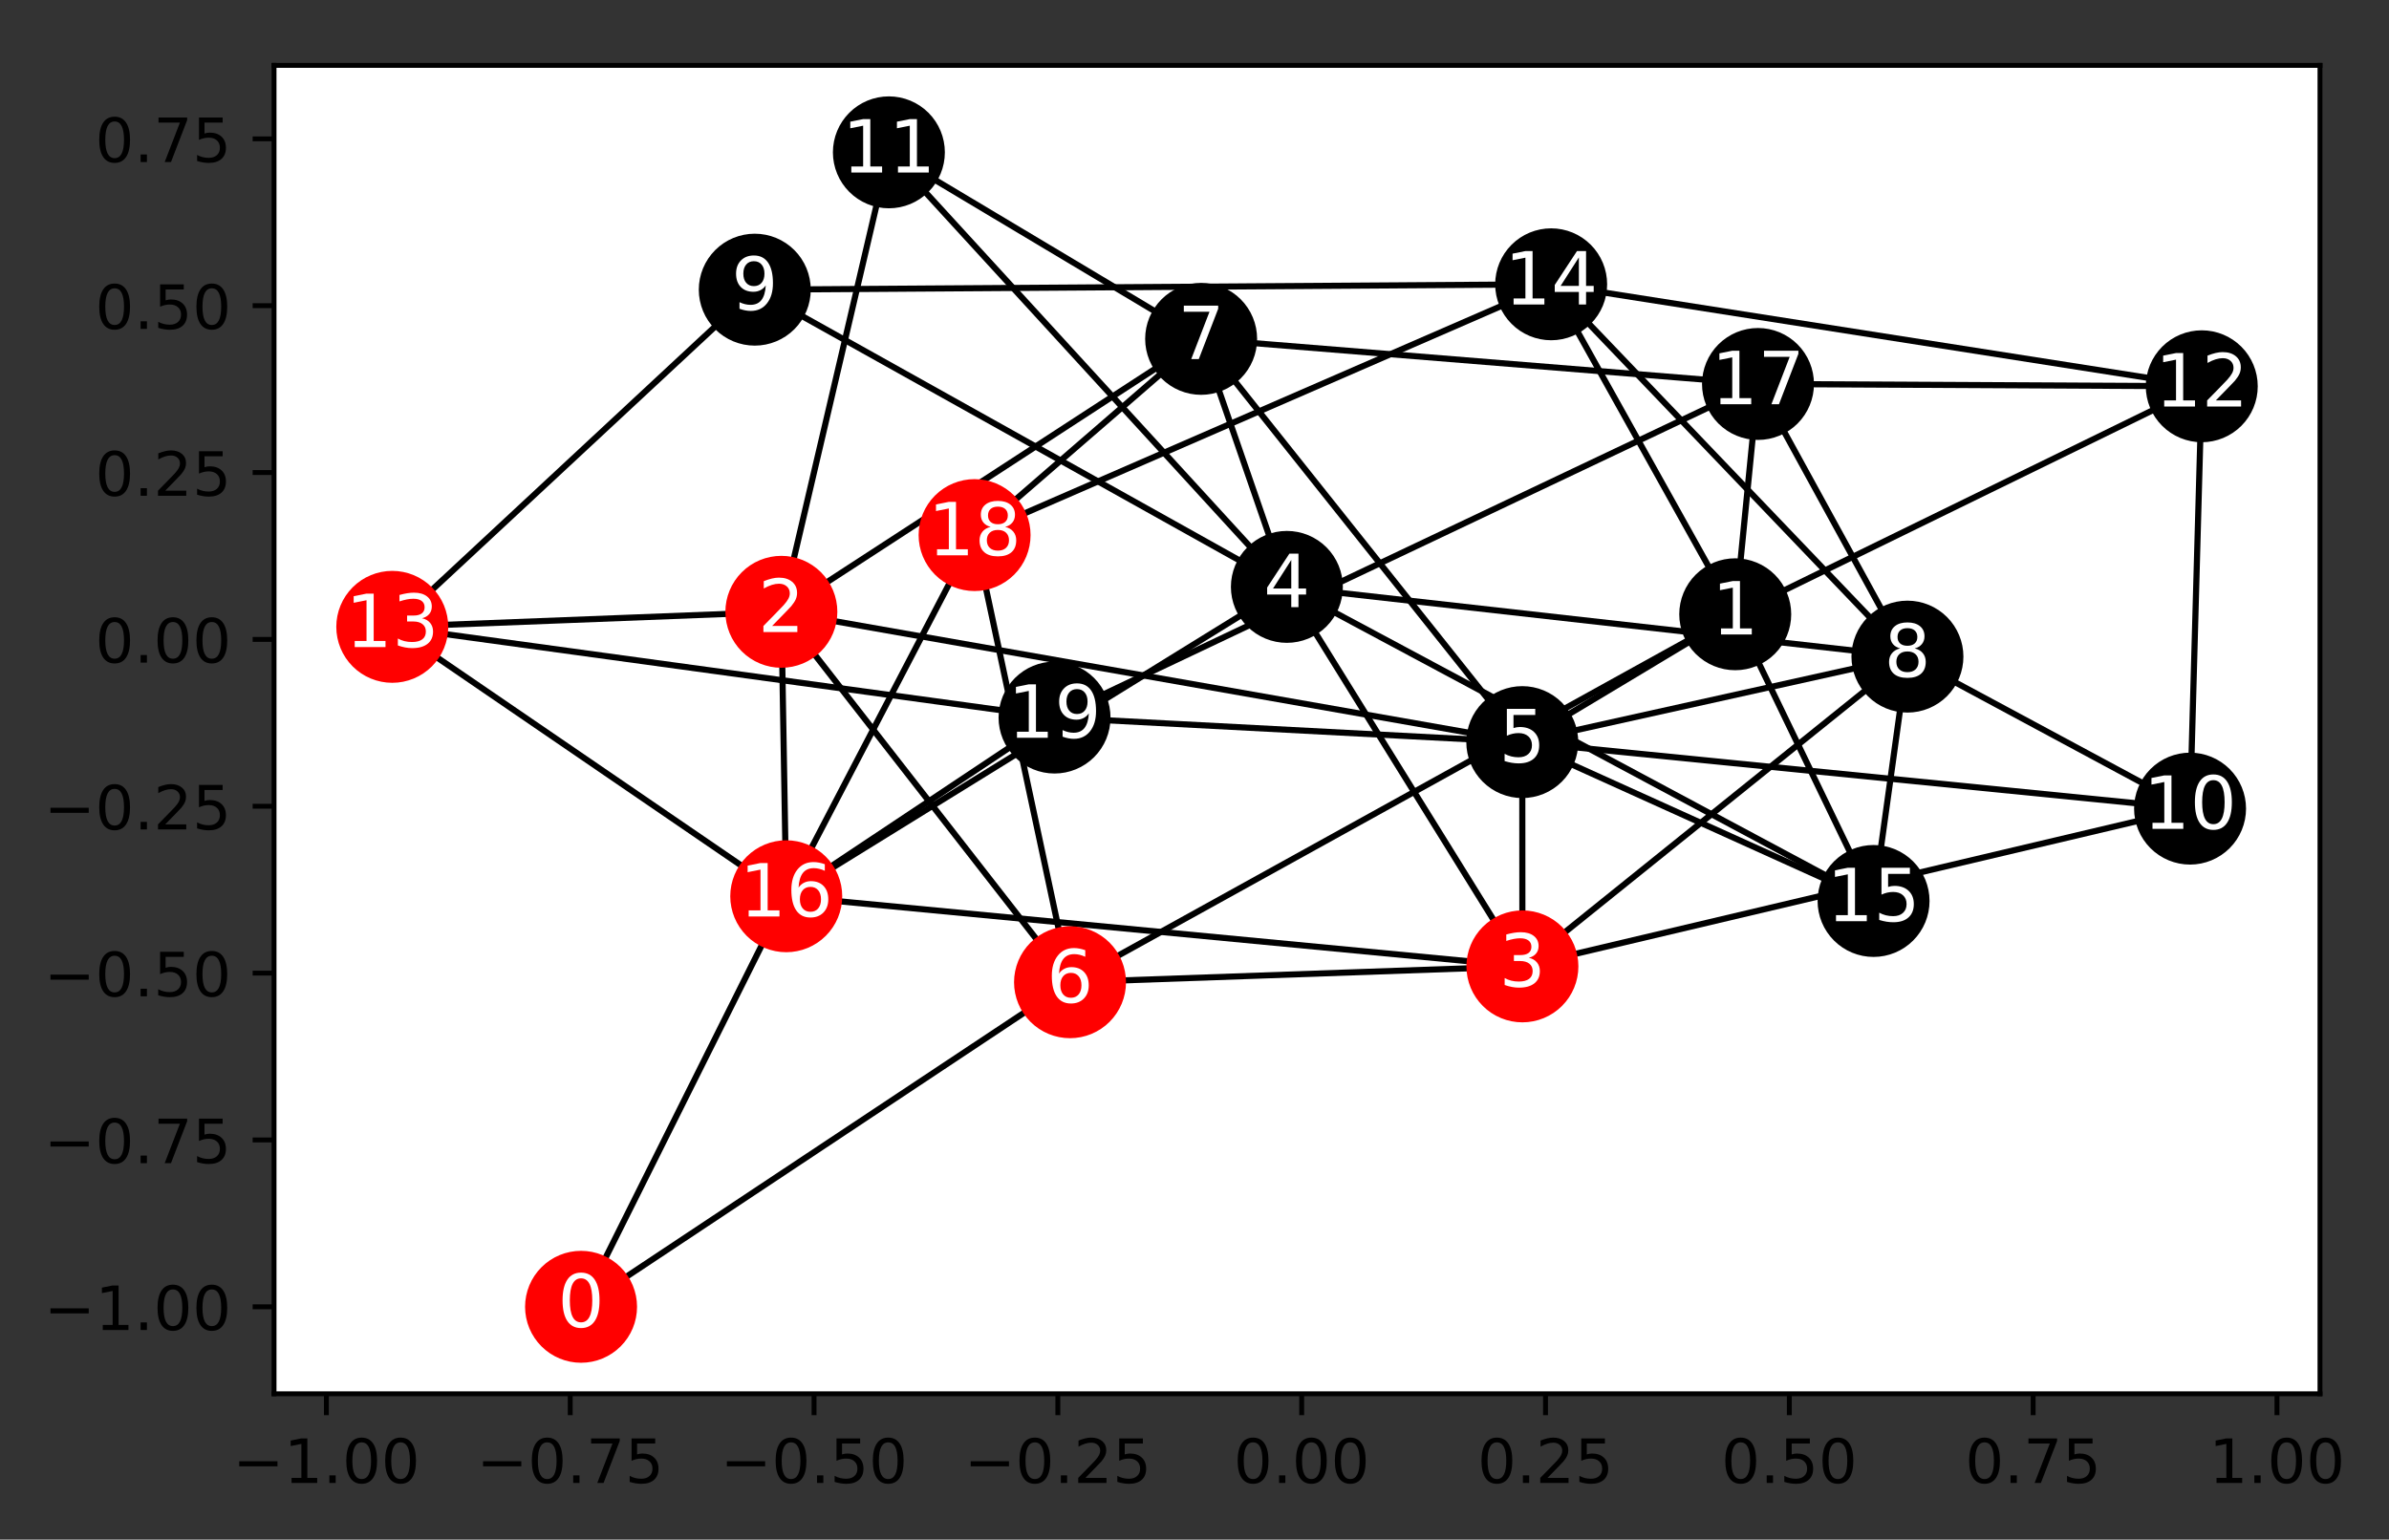 <?xml version="1.0" encoding="utf-8" standalone="no"?>
<!DOCTYPE svg PUBLIC "-//W3C//DTD SVG 1.1//EN"
  "http://www.w3.org/Graphics/SVG/1.1/DTD/svg11.dtd">
<!-- Created with matplotlib (https://matplotlib.org/) -->
<svg height="252.018pt" version="1.1" viewBox="0 0 390.938 252.018" width="390.938pt" xmlns="http://www.w3.org/2000/svg" xmlns:xlink="http://www.w3.org/1999/xlink">
 <rect x="0" y="0" width="390.938" height="252.018" fill="#333333" stroke="none"/>
 <defs>
  <style type="text/css">
*{stroke-linecap:butt;stroke-linejoin:round;}
  </style>
 </defs>
 <g id="figure_1">
  <g id="patch_1">
   <path d="M 0 252.018 
L 390.938 252.018 
L 390.938 0 
L 0 0 
z
" style="fill:none;"/>
  </g>
  <g id="axes_1">
   <g id="patch_2">
    <path d="M 44.845 228.14 
L 379.645 228.14 
L 379.645 10.7 
L 44.845 10.7 
z
" style="fill:#ffffff;"/>
   </g>
   <g id="LineCollection_1">
    <path clip-path="url(#pec0a045723)" d="M 95.085 213.905 
L 175.1 160.778 
" style="fill:none;stroke:#000000;"/>
    <path clip-path="url(#pec0a045723)" d="M 95.085 213.905 
L 128.661 146.704 
" style="fill:none;stroke:#000000;"/>
    <path clip-path="url(#pec0a045723)" d="M 283.955 100.547 
L 175.1 160.778 
" style="fill:none;stroke:#000000;"/>
    <path clip-path="url(#pec0a045723)" d="M 283.955 100.547 
L 360.299 63.228 
" style="fill:none;stroke:#000000;"/>
    <path clip-path="url(#pec0a045723)" d="M 283.955 100.547 
L 253.833 46.535 
" style="fill:none;stroke:#000000;"/>
    <path clip-path="url(#pec0a045723)" d="M 283.955 100.547 
L 287.68 62.851 
" style="fill:none;stroke:#000000;"/>
    <path clip-path="url(#pec0a045723)" d="M 283.955 100.547 
L 249.107 121.472 
" style="fill:none;stroke:#000000;"/>
    <path clip-path="url(#pec0a045723)" d="M 283.955 100.547 
L 306.592 147.477 
" style="fill:none;stroke:#000000;"/>
    <path clip-path="url(#pec0a045723)" d="M 127.864 100.145 
L 249.107 121.472 
" style="fill:none;stroke:#000000;"/>
    <path clip-path="url(#pec0a045723)" d="M 127.864 100.145 
L 175.1 160.778 
" style="fill:none;stroke:#000000;"/>
    <path clip-path="url(#pec0a045723)" d="M 127.864 100.145 
L 196.555 55.468 
" style="fill:none;stroke:#000000;"/>
    <path clip-path="url(#pec0a045723)" d="M 127.864 100.145 
L 145.458 24.935 
" style="fill:none;stroke:#000000;"/>
    <path clip-path="url(#pec0a045723)" d="M 127.864 100.145 
L 64.192 102.606 
" style="fill:none;stroke:#000000;"/>
    <path clip-path="url(#pec0a045723)" d="M 127.864 100.145 
L 128.661 146.704 
" style="fill:none;stroke:#000000;"/>
    <path clip-path="url(#pec0a045723)" d="M 249.128 158.183 
L 312.134 107.48 
" style="fill:none;stroke:#000000;"/>
    <path clip-path="url(#pec0a045723)" d="M 249.128 158.183 
L 128.661 146.704 
" style="fill:none;stroke:#000000;"/>
    <path clip-path="url(#pec0a045723)" d="M 249.128 158.183 
L 210.587 96.065 
" style="fill:none;stroke:#000000;"/>
    <path clip-path="url(#pec0a045723)" d="M 249.128 158.183 
L 249.107 121.472 
" style="fill:none;stroke:#000000;"/>
    <path clip-path="url(#pec0a045723)" d="M 249.128 158.183 
L 175.1 160.778 
" style="fill:none;stroke:#000000;"/>
    <path clip-path="url(#pec0a045723)" d="M 249.128 158.183 
L 358.383 132.361 
" style="fill:none;stroke:#000000;"/>
    <path clip-path="url(#pec0a045723)" d="M 210.587 96.065 
L 312.134 107.48 
" style="fill:none;stroke:#000000;"/>
    <path clip-path="url(#pec0a045723)" d="M 210.587 96.065 
L 123.512 47.414 
" style="fill:none;stroke:#000000;"/>
    <path clip-path="url(#pec0a045723)" d="M 210.587 96.065 
L 145.458 24.935 
" style="fill:none;stroke:#000000;"/>
    <path clip-path="url(#pec0a045723)" d="M 210.587 96.065 
L 128.661 146.704 
" style="fill:none;stroke:#000000;"/>
    <path clip-path="url(#pec0a045723)" d="M 210.587 96.065 
L 196.555 55.468 
" style="fill:none;stroke:#000000;"/>
    <path clip-path="url(#pec0a045723)" d="M 210.587 96.065 
L 306.592 147.477 
" style="fill:none;stroke:#000000;"/>
    <path clip-path="url(#pec0a045723)" d="M 249.107 121.472 
L 172.566 117.455 
" style="fill:none;stroke:#000000;"/>
    <path clip-path="url(#pec0a045723)" d="M 249.107 121.472 
L 196.555 55.468 
" style="fill:none;stroke:#000000;"/>
    <path clip-path="url(#pec0a045723)" d="M 249.107 121.472 
L 312.134 107.48 
" style="fill:none;stroke:#000000;"/>
    <path clip-path="url(#pec0a045723)" d="M 249.107 121.472 
L 358.383 132.361 
" style="fill:none;stroke:#000000;"/>
    <path clip-path="url(#pec0a045723)" d="M 249.107 121.472 
L 306.592 147.477 
" style="fill:none;stroke:#000000;"/>
    <path clip-path="url(#pec0a045723)" d="M 175.1 160.778 
L 159.483 87.588 
" style="fill:none;stroke:#000000;"/>
    <path clip-path="url(#pec0a045723)" d="M 196.555 55.468 
L 145.458 24.935 
" style="fill:none;stroke:#000000;"/>
    <path clip-path="url(#pec0a045723)" d="M 196.555 55.468 
L 159.483 87.588 
" style="fill:none;stroke:#000000;"/>
    <path clip-path="url(#pec0a045723)" d="M 196.555 55.468 
L 287.68 62.851 
" style="fill:none;stroke:#000000;"/>
    <path clip-path="url(#pec0a045723)" d="M 312.134 107.48 
L 358.383 132.361 
" style="fill:none;stroke:#000000;"/>
    <path clip-path="url(#pec0a045723)" d="M 312.134 107.48 
L 253.833 46.535 
" style="fill:none;stroke:#000000;"/>
    <path clip-path="url(#pec0a045723)" d="M 312.134 107.48 
L 306.592 147.477 
" style="fill:none;stroke:#000000;"/>
    <path clip-path="url(#pec0a045723)" d="M 312.134 107.48 
L 287.68 62.851 
" style="fill:none;stroke:#000000;"/>
    <path clip-path="url(#pec0a045723)" d="M 123.512 47.414 
L 123.512 47.414 
" style="fill:none;stroke:#000000;"/>
    <path clip-path="url(#pec0a045723)" d="M 123.512 47.414 
L 64.192 102.606 
" style="fill:none;stroke:#000000;"/>
    <path clip-path="url(#pec0a045723)" d="M 123.512 47.414 
L 253.833 46.535 
" style="fill:none;stroke:#000000;"/>
    <path clip-path="url(#pec0a045723)" d="M 358.383 132.361 
L 360.299 63.228 
" style="fill:none;stroke:#000000;"/>
    <path clip-path="url(#pec0a045723)" d="M 145.458 24.935 
L 145.458 24.935 
" style="fill:none;stroke:#000000;"/>
    <path clip-path="url(#pec0a045723)" d="M 360.299 63.228 
L 253.833 46.535 
" style="fill:none;stroke:#000000;"/>
    <path clip-path="url(#pec0a045723)" d="M 360.299 63.228 
L 287.68 62.851 
" style="fill:none;stroke:#000000;"/>
    <path clip-path="url(#pec0a045723)" d="M 64.192 102.606 
L 64.192 102.606 
" style="fill:none;stroke:#000000;"/>
    <path clip-path="url(#pec0a045723)" d="M 64.192 102.606 
L 172.566 117.455 
" style="fill:none;stroke:#000000;"/>
    <path clip-path="url(#pec0a045723)" d="M 64.192 102.606 
L 128.661 146.704 
" style="fill:none;stroke:#000000;"/>
    <path clip-path="url(#pec0a045723)" d="M 253.833 46.535 
L 159.483 87.588 
" style="fill:none;stroke:#000000;"/>
    <path clip-path="url(#pec0a045723)" d="M 128.661 146.704 
L 159.483 87.588 
" style="fill:none;stroke:#000000;"/>
    <path clip-path="url(#pec0a045723)" d="M 128.661 146.704 
L 172.566 117.455 
" style="fill:none;stroke:#000000;"/>
    <path clip-path="url(#pec0a045723)" d="M 287.68 62.851 
L 287.68 62.851 
" style="fill:none;stroke:#000000;"/>
    <path clip-path="url(#pec0a045723)" d="M 287.68 62.851 
L 172.566 117.455 
" style="fill:none;stroke:#000000;"/>
    <path clip-path="url(#pec0a045723)" d="M 159.483 87.588 
L 159.483 87.588 
" style="fill:none;stroke:#000000;"/>
   </g>
   <g id="matplotlib.axis_1">
    <g id="xtick_1">
     <g id="line2d_1">
      <defs>
       <path d="M 0 0 
L 0 3.5 
" id="madd5cd7cba" style="stroke:#000000;stroke-width:0.8;"/>
      </defs>
      <g>
       <use style="stroke:#000000;stroke-width:0.8;" x="53.412" xlink:href="#madd5cd7cba" y="228.14"/>
      </g>
     </g>
     <g id="text_1">
      <!-- −1.00 -->
      <defs>
       <path d="M 10.594 35.5 
L 73.188 35.5 
L 73.188 27.203 
L 10.594 27.203 
z
" id="DejaVuSans-8722"/>
       <path d="M 12.406 8.297 
L 28.516 8.297 
L 28.516 63.922 
L 10.984 60.406 
L 10.984 69.391 
L 28.422 72.906 
L 38.281 72.906 
L 38.281 8.297 
L 54.391 8.297 
L 54.391 0 
L 12.406 0 
z
" id="DejaVuSans-49"/>
       <path d="M 10.688 12.406 
L 21 12.406 
L 21 0 
L 10.688 0 
z
" id="DejaVuSans-46"/>
       <path d="M 31.781 66.406 
Q 24.172 66.406 20.328 58.906 
Q 16.5 51.422 16.5 36.375 
Q 16.5 21.391 20.328 13.891 
Q 24.172 6.391 31.781 6.391 
Q 39.453 6.391 43.281 13.891 
Q 47.125 21.391 47.125 36.375 
Q 47.125 51.422 43.281 58.906 
Q 39.453 66.406 31.781 66.406 
z
M 31.781 74.219 
Q 44.047 74.219 50.516 64.516 
Q 56.984 54.828 56.984 36.375 
Q 56.984 17.969 50.516 8.266 
Q 44.047 -1.422 31.781 -1.422 
Q 19.531 -1.422 13.062 8.266 
Q 6.594 17.969 6.594 36.375 
Q 6.594 54.828 13.062 64.516 
Q 19.531 74.219 31.781 74.219 
z
" id="DejaVuSans-48"/>
      </defs>
      <g transform="translate(38.089 242.738)scale(0.1 -0.1)">
       <use xlink:href="#DejaVuSans-8722"/>
       <use x="83.789" xlink:href="#DejaVuSans-49"/>
       <use x="147.412" xlink:href="#DejaVuSans-46"/>
       <use x="179.199" xlink:href="#DejaVuSans-48"/>
       <use x="242.822" xlink:href="#DejaVuSans-48"/>
      </g>
     </g>
    </g>
    <g id="xtick_2">
     <g id="line2d_2">
      <g>
       <use style="stroke:#000000;stroke-width:0.8;" x="93.311" xlink:href="#madd5cd7cba" y="228.14"/>
      </g>
     </g>
     <g id="text_2">
      <!-- −0.75 -->
      <defs>
       <path d="M 8.203 72.906 
L 55.078 72.906 
L 55.078 68.703 
L 28.609 0 
L 18.312 0 
L 43.219 64.594 
L 8.203 64.594 
z
" id="DejaVuSans-55"/>
       <path d="M 10.797 72.906 
L 49.516 72.906 
L 49.516 64.594 
L 19.828 64.594 
L 19.828 46.734 
Q 21.969 47.469 24.109 47.828 
Q 26.266 48.188 28.422 48.188 
Q 40.625 48.188 47.75 41.5 
Q 54.891 34.812 54.891 23.391 
Q 54.891 11.625 47.562 5.094 
Q 40.234 -1.422 26.906 -1.422 
Q 22.312 -1.422 17.547 -0.641 
Q 12.797 0.141 7.719 1.703 
L 7.719 11.625 
Q 12.109 9.234 16.797 8.062 
Q 21.484 6.891 26.703 6.891 
Q 35.156 6.891 40.078 11.328 
Q 45.016 15.766 45.016 23.391 
Q 45.016 31 40.078 35.438 
Q 35.156 39.891 26.703 39.891 
Q 22.75 39.891 18.812 39.016 
Q 14.891 38.141 10.797 36.281 
z
" id="DejaVuSans-53"/>
      </defs>
      <g transform="translate(77.988 242.738)scale(0.1 -0.1)">
       <use xlink:href="#DejaVuSans-8722"/>
       <use x="83.789" xlink:href="#DejaVuSans-48"/>
       <use x="147.412" xlink:href="#DejaVuSans-46"/>
       <use x="179.199" xlink:href="#DejaVuSans-55"/>
       <use x="242.822" xlink:href="#DejaVuSans-53"/>
      </g>
     </g>
    </g>
    <g id="xtick_3">
     <g id="line2d_3">
      <g>
       <use style="stroke:#000000;stroke-width:0.8;" x="133.21" xlink:href="#madd5cd7cba" y="228.14"/>
      </g>
     </g>
     <g id="text_3">
      <!-- −0.50 -->
      <g transform="translate(117.888 242.738)scale(0.1 -0.1)">
       <use xlink:href="#DejaVuSans-8722"/>
       <use x="83.789" xlink:href="#DejaVuSans-48"/>
       <use x="147.412" xlink:href="#DejaVuSans-46"/>
       <use x="179.199" xlink:href="#DejaVuSans-53"/>
       <use x="242.822" xlink:href="#DejaVuSans-48"/>
      </g>
     </g>
    </g>
    <g id="xtick_4">
     <g id="line2d_4">
      <g>
       <use style="stroke:#000000;stroke-width:0.8;" x="173.109" xlink:href="#madd5cd7cba" y="228.14"/>
      </g>
     </g>
     <g id="text_4">
      <!-- −0.25 -->
      <defs>
       <path d="M 19.188 8.297 
L 53.609 8.297 
L 53.609 0 
L 7.328 0 
L 7.328 8.297 
Q 12.938 14.109 22.625 23.891 
Q 32.328 33.688 34.812 36.531 
Q 39.547 41.844 41.422 45.531 
Q 43.312 49.219 43.312 52.781 
Q 43.312 58.594 39.234 62.25 
Q 35.156 65.922 28.609 65.922 
Q 23.969 65.922 18.812 64.312 
Q 13.672 62.703 7.812 59.422 
L 7.812 69.391 
Q 13.766 71.781 18.938 73 
Q 24.125 74.219 28.422 74.219 
Q 39.75 74.219 46.484 68.547 
Q 53.219 62.891 53.219 53.422 
Q 53.219 48.922 51.531 44.891 
Q 49.859 40.875 45.406 35.406 
Q 44.188 33.984 37.641 27.219 
Q 31.109 20.453 19.188 8.297 
z
" id="DejaVuSans-50"/>
      </defs>
      <g transform="translate(157.787 242.738)scale(0.1 -0.1)">
       <use xlink:href="#DejaVuSans-8722"/>
       <use x="83.789" xlink:href="#DejaVuSans-48"/>
       <use x="147.412" xlink:href="#DejaVuSans-46"/>
       <use x="179.199" xlink:href="#DejaVuSans-50"/>
       <use x="242.822" xlink:href="#DejaVuSans-53"/>
      </g>
     </g>
    </g>
    <g id="xtick_5">
     <g id="line2d_5">
      <g>
       <use style="stroke:#000000;stroke-width:0.8;" x="213.009" xlink:href="#madd5cd7cba" y="228.14"/>
      </g>
     </g>
     <g id="text_5">
      <!-- 0.00 -->
      <g transform="translate(201.876 242.738)scale(0.1 -0.1)">
       <use xlink:href="#DejaVuSans-48"/>
       <use x="63.623" xlink:href="#DejaVuSans-46"/>
       <use x="95.41" xlink:href="#DejaVuSans-48"/>
       <use x="159.033" xlink:href="#DejaVuSans-48"/>
      </g>
     </g>
    </g>
    <g id="xtick_6">
     <g id="line2d_6">
      <g>
       <use style="stroke:#000000;stroke-width:0.8;" x="252.908" xlink:href="#madd5cd7cba" y="228.14"/>
      </g>
     </g>
     <g id="text_6">
      <!-- 0.25 -->
      <g transform="translate(241.775 242.738)scale(0.1 -0.1)">
       <use xlink:href="#DejaVuSans-48"/>
       <use x="63.623" xlink:href="#DejaVuSans-46"/>
       <use x="95.41" xlink:href="#DejaVuSans-50"/>
       <use x="159.033" xlink:href="#DejaVuSans-53"/>
      </g>
     </g>
    </g>
    <g id="xtick_7">
     <g id="line2d_7">
      <g>
       <use style="stroke:#000000;stroke-width:0.8;" x="292.807" xlink:href="#madd5cd7cba" y="228.14"/>
      </g>
     </g>
     <g id="text_7">
      <!-- 0.50 -->
      <g transform="translate(281.674 242.738)scale(0.1 -0.1)">
       <use xlink:href="#DejaVuSans-48"/>
       <use x="63.623" xlink:href="#DejaVuSans-46"/>
       <use x="95.41" xlink:href="#DejaVuSans-53"/>
       <use x="159.033" xlink:href="#DejaVuSans-48"/>
      </g>
     </g>
    </g>
    <g id="xtick_8">
     <g id="line2d_8">
      <g>
       <use style="stroke:#000000;stroke-width:0.8;" x="332.706" xlink:href="#madd5cd7cba" y="228.14"/>
      </g>
     </g>
     <g id="text_8">
      <!-- 0.75 -->
      <g transform="translate(321.574 242.738)scale(0.1 -0.1)">
       <use xlink:href="#DejaVuSans-48"/>
       <use x="63.623" xlink:href="#DejaVuSans-46"/>
       <use x="95.41" xlink:href="#DejaVuSans-55"/>
       <use x="159.033" xlink:href="#DejaVuSans-53"/>
      </g>
     </g>
    </g>
    <g id="xtick_9">
     <g id="line2d_9">
      <g>
       <use style="stroke:#000000;stroke-width:0.8;" x="372.606" xlink:href="#madd5cd7cba" y="228.14"/>
      </g>
     </g>
     <g id="text_9">
      <!-- 1.00 -->
      <g transform="translate(361.473 242.738)scale(0.1 -0.1)">
       <use xlink:href="#DejaVuSans-49"/>
       <use x="63.623" xlink:href="#DejaVuSans-46"/>
       <use x="95.41" xlink:href="#DejaVuSans-48"/>
       <use x="159.033" xlink:href="#DejaVuSans-48"/>
      </g>
     </g>
    </g>
   </g>
   <g id="matplotlib.axis_2">
    <g id="ytick_1">
     <g id="line2d_10">
      <defs>
       <path d="M 0 0 
L -3.5 0 
" id="m9b7572989d" style="stroke:#000000;stroke-width:0.8;"/>
      </defs>
      <g>
       <use style="stroke:#000000;stroke-width:0.8;" x="44.845" xlink:href="#m9b7572989d" y="213.905"/>
      </g>
     </g>
     <g id="text_10">
      <!-- −1.00 -->
      <g transform="translate(7.2 217.705)scale(0.1 -0.1)">
       <use xlink:href="#DejaVuSans-8722"/>
       <use x="83.789" xlink:href="#DejaVuSans-49"/>
       <use x="147.412" xlink:href="#DejaVuSans-46"/>
       <use x="179.199" xlink:href="#DejaVuSans-48"/>
       <use x="242.822" xlink:href="#DejaVuSans-48"/>
      </g>
     </g>
    </g>
    <g id="ytick_2">
     <g id="line2d_11">
      <g>
       <use style="stroke:#000000;stroke-width:0.8;" x="44.845" xlink:href="#m9b7572989d" y="186.594"/>
      </g>
     </g>
     <g id="text_11">
      <!-- −0.75 -->
      <g transform="translate(7.2 190.393)scale(0.1 -0.1)">
       <use xlink:href="#DejaVuSans-8722"/>
       <use x="83.789" xlink:href="#DejaVuSans-48"/>
       <use x="147.412" xlink:href="#DejaVuSans-46"/>
       <use x="179.199" xlink:href="#DejaVuSans-55"/>
       <use x="242.822" xlink:href="#DejaVuSans-53"/>
      </g>
     </g>
    </g>
    <g id="ytick_3">
     <g id="line2d_12">
      <g>
       <use style="stroke:#000000;stroke-width:0.8;" x="44.845" xlink:href="#m9b7572989d" y="159.283"/>
      </g>
     </g>
     <g id="text_12">
      <!-- −0.50 -->
      <g transform="translate(7.2 163.082)scale(0.1 -0.1)">
       <use xlink:href="#DejaVuSans-8722"/>
       <use x="83.789" xlink:href="#DejaVuSans-48"/>
       <use x="147.412" xlink:href="#DejaVuSans-46"/>
       <use x="179.199" xlink:href="#DejaVuSans-53"/>
       <use x="242.822" xlink:href="#DejaVuSans-48"/>
      </g>
     </g>
    </g>
    <g id="ytick_4">
     <g id="line2d_13">
      <g>
       <use style="stroke:#000000;stroke-width:0.8;" x="44.845" xlink:href="#m9b7572989d" y="131.971"/>
      </g>
     </g>
     <g id="text_13">
      <!-- −0.25 -->
      <g transform="translate(7.2 135.77)scale(0.1 -0.1)">
       <use xlink:href="#DejaVuSans-8722"/>
       <use x="83.789" xlink:href="#DejaVuSans-48"/>
       <use x="147.412" xlink:href="#DejaVuSans-46"/>
       <use x="179.199" xlink:href="#DejaVuSans-50"/>
       <use x="242.822" xlink:href="#DejaVuSans-53"/>
      </g>
     </g>
    </g>
    <g id="ytick_5">
     <g id="line2d_14">
      <g>
       <use style="stroke:#000000;stroke-width:0.8;" x="44.845" xlink:href="#m9b7572989d" y="104.66"/>
      </g>
     </g>
     <g id="text_14">
      <!-- 0.00 -->
      <g transform="translate(15.58 108.459)scale(0.1 -0.1)">
       <use xlink:href="#DejaVuSans-48"/>
       <use x="63.623" xlink:href="#DejaVuSans-46"/>
       <use x="95.41" xlink:href="#DejaVuSans-48"/>
       <use x="159.033" xlink:href="#DejaVuSans-48"/>
      </g>
     </g>
    </g>
    <g id="ytick_6">
     <g id="line2d_15">
      <g>
       <use style="stroke:#000000;stroke-width:0.8;" x="44.845" xlink:href="#m9b7572989d" y="77.349"/>
      </g>
     </g>
     <g id="text_15">
      <!-- 0.25 -->
      <g transform="translate(15.58 81.148)scale(0.1 -0.1)">
       <use xlink:href="#DejaVuSans-48"/>
       <use x="63.623" xlink:href="#DejaVuSans-46"/>
       <use x="95.41" xlink:href="#DejaVuSans-50"/>
       <use x="159.033" xlink:href="#DejaVuSans-53"/>
      </g>
     </g>
    </g>
    <g id="ytick_7">
     <g id="line2d_16">
      <g>
       <use style="stroke:#000000;stroke-width:0.8;" x="44.845" xlink:href="#m9b7572989d" y="50.037"/>
      </g>
     </g>
     <g id="text_16">
      <!-- 0.50 -->
      <g transform="translate(15.58 53.836)scale(0.1 -0.1)">
       <use xlink:href="#DejaVuSans-48"/>
       <use x="63.623" xlink:href="#DejaVuSans-46"/>
       <use x="95.41" xlink:href="#DejaVuSans-53"/>
       <use x="159.033" xlink:href="#DejaVuSans-48"/>
      </g>
     </g>
    </g>
    <g id="ytick_8">
     <g id="line2d_17">
      <g>
       <use style="stroke:#000000;stroke-width:0.8;" x="44.845" xlink:href="#m9b7572989d" y="22.726"/>
      </g>
     </g>
     <g id="text_17">
      <!-- 0.75 -->
      <g transform="translate(15.58 26.525)scale(0.1 -0.1)">
       <use xlink:href="#DejaVuSans-48"/>
       <use x="63.623" xlink:href="#DejaVuSans-46"/>
       <use x="95.41" xlink:href="#DejaVuSans-55"/>
       <use x="159.033" xlink:href="#DejaVuSans-53"/>
      </g>
     </g>
    </g>
   </g>
   <g id="PathCollection_1">
    <defs>
     <path d="M 0 8.66 
C 2.297 8.66 4.5 7.748 6.124 6.124 
C 7.748 4.5 8.66 2.297 8.66 0 
C 8.66 -2.297 7.748 -4.5 6.124 -6.124 
C 4.5 -7.748 2.297 -8.66 0 -8.66 
C -2.297 -8.66 -4.5 -7.748 -6.124 -6.124 
C -7.748 -4.5 -8.66 -2.297 -8.66 0 
C -8.66 2.297 -7.748 4.5 -6.124 6.124 
C -4.5 7.748 -2.297 8.66 0 8.66 
z
" id="C0_0_f908d291d1"/>
    </defs>
    <g clip-path="url(#pec0a045723)">
     <use style="fill:#ff0000;stroke:#ff0000;" x="95.085" xlink:href="#C0_0_f908d291d1" y="213.905"/>
    </g>
    <g clip-path="url(#pec0a045723)">
     <use style="stroke:#000000;" x="283.955" xlink:href="#C0_0_f908d291d1" y="100.547"/>
    </g>
    <g clip-path="url(#pec0a045723)">
     <use style="fill:#ff0000;stroke:#ff0000;" x="127.864" xlink:href="#C0_0_f908d291d1" y="100.145"/>
    </g>
    <g clip-path="url(#pec0a045723)">
     <use style="fill:#ff0000;stroke:#ff0000;" x="249.128" xlink:href="#C0_0_f908d291d1" y="158.183"/>
    </g>
    <g clip-path="url(#pec0a045723)">
     <use style="stroke:#000000;" x="210.587" xlink:href="#C0_0_f908d291d1" y="96.065"/>
    </g>
    <g clip-path="url(#pec0a045723)">
     <use style="stroke:#000000;" x="249.107" xlink:href="#C0_0_f908d291d1" y="121.472"/>
    </g>
    <g clip-path="url(#pec0a045723)">
     <use style="fill:#ff0000;stroke:#ff0000;" x="175.1" xlink:href="#C0_0_f908d291d1" y="160.778"/>
    </g>
    <g clip-path="url(#pec0a045723)">
     <use style="stroke:#000000;" x="196.555" xlink:href="#C0_0_f908d291d1" y="55.468"/>
    </g>
    <g clip-path="url(#pec0a045723)">
     <use style="stroke:#000000;" x="312.134" xlink:href="#C0_0_f908d291d1" y="107.48"/>
    </g>
    <g clip-path="url(#pec0a045723)">
     <use style="stroke:#000000;" x="123.512" xlink:href="#C0_0_f908d291d1" y="47.414"/>
    </g>
    <g clip-path="url(#pec0a045723)">
     <use style="stroke:#000000;" x="358.383" xlink:href="#C0_0_f908d291d1" y="132.361"/>
    </g>
    <g clip-path="url(#pec0a045723)">
     <use style="stroke:#000000;" x="145.458" xlink:href="#C0_0_f908d291d1" y="24.935"/>
    </g>
    <g clip-path="url(#pec0a045723)">
     <use style="stroke:#000000;" x="360.299" xlink:href="#C0_0_f908d291d1" y="63.228"/>
    </g>
    <g clip-path="url(#pec0a045723)">
     <use style="fill:#ff0000;stroke:#ff0000;" x="64.192" xlink:href="#C0_0_f908d291d1" y="102.606"/>
    </g>
    <g clip-path="url(#pec0a045723)">
     <use style="stroke:#000000;" x="253.833" xlink:href="#C0_0_f908d291d1" y="46.535"/>
    </g>
    <g clip-path="url(#pec0a045723)">
     <use style="stroke:#000000;" x="306.592" xlink:href="#C0_0_f908d291d1" y="147.477"/>
    </g>
    <g clip-path="url(#pec0a045723)">
     <use style="fill:#ff0000;stroke:#ff0000;" x="128.661" xlink:href="#C0_0_f908d291d1" y="146.704"/>
    </g>
    <g clip-path="url(#pec0a045723)">
     <use style="stroke:#000000;" x="287.68" xlink:href="#C0_0_f908d291d1" y="62.851"/>
    </g>
    <g clip-path="url(#pec0a045723)">
     <use style="fill:#ff0000;stroke:#ff0000;" x="159.483" xlink:href="#C0_0_f908d291d1" y="87.588"/>
    </g>
    <g clip-path="url(#pec0a045723)">
     <use style="stroke:#000000;" x="172.566" xlink:href="#C0_0_f908d291d1" y="117.455"/>
    </g>
   </g>
   <g id="patch_3">
    <path d="M 44.845 228.14 
L 44.845 10.7 
" style="fill:none;stroke:#000000;stroke-linecap:square;stroke-linejoin:miter;stroke-width:0.8;"/>
   </g>
   <g id="patch_4">
    <path d="M 379.645 228.14 
L 379.645 10.7 
" style="fill:none;stroke:#000000;stroke-linecap:square;stroke-linejoin:miter;stroke-width:0.8;"/>
   </g>
   <g id="patch_5">
    <path d="M 44.845 228.14 
L 379.645 228.14 
" style="fill:none;stroke:#000000;stroke-linecap:square;stroke-linejoin:miter;stroke-width:0.8;"/>
   </g>
   <g id="patch_6">
    <path d="M 44.845 10.7 
L 379.645 10.7 
" style="fill:none;stroke:#000000;stroke-linecap:square;stroke-linejoin:miter;stroke-width:0.8;"/>
   </g>
   <g id="text_18">
    <g clip-path="url(#pec0a045723)">
     <!-- 0 -->
     <g style="fill:#ffffff;" transform="translate(91.267 217.217)scale(0.12 -0.12)">
      <use xlink:href="#DejaVuSans-48"/>
     </g>
    </g>
   </g>
   <g id="text_19">
    <g clip-path="url(#pec0a045723)">
     <!-- 1 -->
     <g style="fill:#ffffff;" transform="translate(280.137 103.858)scale(0.12 -0.12)">
      <use xlink:href="#DejaVuSans-49"/>
     </g>
    </g>
   </g>
   <g id="text_20">
    <g clip-path="url(#pec0a045723)">
     <!-- 2 -->
     <g style="fill:#ffffff;" transform="translate(124.046 103.457)scale(0.12 -0.12)">
      <use xlink:href="#DejaVuSans-50"/>
     </g>
    </g>
   </g>
   <g id="text_21">
    <g clip-path="url(#pec0a045723)">
     <!-- 3 -->
     <defs>
      <path d="M 40.578 39.312 
Q 47.656 37.797 51.625 33 
Q 55.609 28.219 55.609 21.188 
Q 55.609 10.406 48.188 4.484 
Q 40.766 -1.422 27.094 -1.422 
Q 22.516 -1.422 17.656 -0.516 
Q 12.797 0.391 7.625 2.203 
L 7.625 11.719 
Q 11.719 9.328 16.594 8.109 
Q 21.484 6.891 26.812 6.891 
Q 36.078 6.891 40.938 10.547 
Q 45.797 14.203 45.797 21.188 
Q 45.797 27.641 41.281 31.266 
Q 36.766 34.906 28.719 34.906 
L 20.219 34.906 
L 20.219 43.016 
L 29.109 43.016 
Q 36.375 43.016 40.234 45.922 
Q 44.094 48.828 44.094 54.297 
Q 44.094 59.906 40.109 62.906 
Q 36.141 65.922 28.719 65.922 
Q 24.656 65.922 20.016 65.031 
Q 15.375 64.156 9.812 62.312 
L 9.812 71.094 
Q 15.438 72.656 20.344 73.438 
Q 25.25 74.219 29.594 74.219 
Q 40.828 74.219 47.359 69.109 
Q 53.906 64.016 53.906 55.328 
Q 53.906 49.266 50.438 45.094 
Q 46.969 40.922 40.578 39.312 
z
" id="DejaVuSans-51"/>
     </defs>
     <g style="fill:#ffffff;" transform="translate(245.31 161.494)scale(0.12 -0.12)">
      <use xlink:href="#DejaVuSans-51"/>
     </g>
    </g>
   </g>
   <g id="text_22">
    <g clip-path="url(#pec0a045723)">
     <!-- 4 -->
     <defs>
      <path d="M 37.797 64.312 
L 12.891 25.391 
L 37.797 25.391 
z
M 35.203 72.906 
L 47.609 72.906 
L 47.609 25.391 
L 58.016 25.391 
L 58.016 17.188 
L 47.609 17.188 
L 47.609 0 
L 37.797 0 
L 37.797 17.188 
L 4.891 17.188 
L 4.891 26.703 
z
" id="DejaVuSans-52"/>
     </defs>
     <g style="fill:#ffffff;" transform="translate(206.769 99.377)scale(0.12 -0.12)">
      <use xlink:href="#DejaVuSans-52"/>
     </g>
    </g>
   </g>
   <g id="text_23">
    <g clip-path="url(#pec0a045723)">
     <!-- 5 -->
     <g style="fill:#ffffff;" transform="translate(245.289 124.783)scale(0.12 -0.12)">
      <use xlink:href="#DejaVuSans-53"/>
     </g>
    </g>
   </g>
   <g id="text_24">
    <g clip-path="url(#pec0a045723)">
     <!-- 6 -->
     <defs>
      <path d="M 33.016 40.375 
Q 26.375 40.375 22.484 35.828 
Q 18.609 31.297 18.609 23.391 
Q 18.609 15.531 22.484 10.953 
Q 26.375 6.391 33.016 6.391 
Q 39.656 6.391 43.531 10.953 
Q 47.406 15.531 47.406 23.391 
Q 47.406 31.297 43.531 35.828 
Q 39.656 40.375 33.016 40.375 
z
M 52.594 71.297 
L 52.594 62.312 
Q 48.875 64.062 45.094 64.984 
Q 41.312 65.922 37.594 65.922 
Q 27.828 65.922 22.672 59.328 
Q 17.531 52.734 16.797 39.406 
Q 19.672 43.656 24.016 45.922 
Q 28.375 48.188 33.594 48.188 
Q 44.578 48.188 50.953 41.516 
Q 57.328 34.859 57.328 23.391 
Q 57.328 12.156 50.688 5.359 
Q 44.047 -1.422 33.016 -1.422 
Q 20.359 -1.422 13.672 8.266 
Q 6.984 17.969 6.984 36.375 
Q 6.984 53.656 15.188 63.938 
Q 23.391 74.219 37.203 74.219 
Q 40.922 74.219 44.703 73.484 
Q 48.484 72.75 52.594 71.297 
z
" id="DejaVuSans-54"/>
     </defs>
     <g style="fill:#ffffff;" transform="translate(171.283 164.089)scale(0.12 -0.12)">
      <use xlink:href="#DejaVuSans-54"/>
     </g>
    </g>
   </g>
   <g id="text_25">
    <g clip-path="url(#pec0a045723)">
     <!-- 7 -->
     <g style="fill:#ffffff;" transform="translate(192.737 58.779)scale(0.12 -0.12)">
      <use xlink:href="#DejaVuSans-55"/>
     </g>
    </g>
   </g>
   <g id="text_26">
    <g clip-path="url(#pec0a045723)">
     <!-- 8 -->
     <defs>
      <path d="M 31.781 34.625 
Q 24.75 34.625 20.719 30.859 
Q 16.703 27.094 16.703 20.516 
Q 16.703 13.922 20.719 10.156 
Q 24.75 6.391 31.781 6.391 
Q 38.812 6.391 42.859 10.172 
Q 46.922 13.969 46.922 20.516 
Q 46.922 27.094 42.891 30.859 
Q 38.875 34.625 31.781 34.625 
z
M 21.922 38.812 
Q 15.578 40.375 12.031 44.719 
Q 8.5 49.078 8.5 55.328 
Q 8.5 64.062 14.719 69.141 
Q 20.953 74.219 31.781 74.219 
Q 42.672 74.219 48.875 69.141 
Q 55.078 64.062 55.078 55.328 
Q 55.078 49.078 51.531 44.719 
Q 48 40.375 41.703 38.812 
Q 48.828 37.156 52.797 32.312 
Q 56.781 27.484 56.781 20.516 
Q 56.781 9.906 50.312 4.234 
Q 43.844 -1.422 31.781 -1.422 
Q 19.734 -1.422 13.25 4.234 
Q 6.781 9.906 6.781 20.516 
Q 6.781 27.484 10.781 32.312 
Q 14.797 37.156 21.922 38.812 
z
M 18.312 54.391 
Q 18.312 48.734 21.844 45.562 
Q 25.391 42.391 31.781 42.391 
Q 38.141 42.391 41.719 45.562 
Q 45.312 48.734 45.312 54.391 
Q 45.312 60.062 41.719 63.234 
Q 38.141 66.406 31.781 66.406 
Q 25.391 66.406 21.844 63.234 
Q 18.312 60.062 18.312 54.391 
z
" id="DejaVuSans-56"/>
     </defs>
     <g style="fill:#ffffff;" transform="translate(308.317 110.791)scale(0.12 -0.12)">
      <use xlink:href="#DejaVuSans-56"/>
     </g>
    </g>
   </g>
   <g id="text_27">
    <g clip-path="url(#pec0a045723)">
     <!-- 9 -->
     <defs>
      <path d="M 10.984 1.516 
L 10.984 10.5 
Q 14.703 8.734 18.5 7.812 
Q 22.312 6.891 25.984 6.891 
Q 35.75 6.891 40.891 13.453 
Q 46.047 20.016 46.781 33.406 
Q 43.953 29.203 39.594 26.953 
Q 35.25 24.703 29.984 24.703 
Q 19.047 24.703 12.672 31.312 
Q 6.297 37.938 6.297 49.422 
Q 6.297 60.641 12.938 67.422 
Q 19.578 74.219 30.609 74.219 
Q 43.266 74.219 49.922 64.516 
Q 56.594 54.828 56.594 36.375 
Q 56.594 19.141 48.406 8.859 
Q 40.234 -1.422 26.422 -1.422 
Q 22.703 -1.422 18.891 -0.688 
Q 15.094 0.047 10.984 1.516 
z
M 30.609 32.422 
Q 37.25 32.422 41.125 36.953 
Q 45.016 41.5 45.016 49.422 
Q 45.016 57.281 41.125 61.844 
Q 37.25 66.406 30.609 66.406 
Q 23.969 66.406 20.094 61.844 
Q 16.219 57.281 16.219 49.422 
Q 16.219 41.5 20.094 36.953 
Q 23.969 32.422 30.609 32.422 
z
" id="DejaVuSans-57"/>
     </defs>
     <g style="fill:#ffffff;" transform="translate(119.695 50.725)scale(0.12 -0.12)">
      <use xlink:href="#DejaVuSans-57"/>
     </g>
    </g>
   </g>
   <g id="text_28">
    <g clip-path="url(#pec0a045723)">
     <!-- 10 -->
     <g style="fill:#ffffff;" transform="translate(350.748 135.673)scale(0.12 -0.12)">
      <use xlink:href="#DejaVuSans-49"/>
      <use x="63.623" xlink:href="#DejaVuSans-48"/>
     </g>
    </g>
   </g>
   <g id="text_29">
    <g clip-path="url(#pec0a045723)">
     <!-- 11 -->
     <g style="fill:#ffffff;" transform="translate(137.823 28.246)scale(0.12 -0.12)">
      <use xlink:href="#DejaVuSans-49"/>
      <use x="63.623" xlink:href="#DejaVuSans-49"/>
     </g>
    </g>
   </g>
   <g id="text_30">
    <g clip-path="url(#pec0a045723)">
     <!-- 12 -->
     <g style="fill:#ffffff;" transform="translate(352.664 66.539)scale(0.12 -0.12)">
      <use xlink:href="#DejaVuSans-49"/>
      <use x="63.623" xlink:href="#DejaVuSans-50"/>
     </g>
    </g>
   </g>
   <g id="text_31">
    <g clip-path="url(#pec0a045723)">
     <!-- 13 -->
     <g style="fill:#ffffff;" transform="translate(56.557 105.918)scale(0.12 -0.12)">
      <use xlink:href="#DejaVuSans-49"/>
      <use x="63.623" xlink:href="#DejaVuSans-51"/>
     </g>
    </g>
   </g>
   <g id="text_32">
    <g clip-path="url(#pec0a045723)">
     <!-- 14 -->
     <g style="fill:#ffffff;" transform="translate(246.198 49.847)scale(0.12 -0.12)">
      <use xlink:href="#DejaVuSans-49"/>
      <use x="63.623" xlink:href="#DejaVuSans-52"/>
     </g>
    </g>
   </g>
   <g id="text_33">
    <g clip-path="url(#pec0a045723)">
     <!-- 15 -->
     <g style="fill:#ffffff;" transform="translate(298.957 150.789)scale(0.12 -0.12)">
      <use xlink:href="#DejaVuSans-49"/>
      <use x="63.623" xlink:href="#DejaVuSans-53"/>
     </g>
    </g>
   </g>
   <g id="text_34">
    <g clip-path="url(#pec0a045723)">
     <!-- 16 -->
     <g style="fill:#ffffff;" transform="translate(121.026 150.015)scale(0.12 -0.12)">
      <use xlink:href="#DejaVuSans-49"/>
      <use x="63.623" xlink:href="#DejaVuSans-54"/>
     </g>
    </g>
   </g>
   <g id="text_35">
    <g clip-path="url(#pec0a045723)">
     <!-- 17 -->
     <g style="fill:#ffffff;" transform="translate(280.045 66.163)scale(0.12 -0.12)">
      <use xlink:href="#DejaVuSans-49"/>
      <use x="63.623" xlink:href="#DejaVuSans-55"/>
     </g>
    </g>
   </g>
   <g id="text_36">
    <g clip-path="url(#pec0a045723)">
     <!-- 18 -->
     <g style="fill:#ffffff;" transform="translate(151.848 90.899)scale(0.12 -0.12)">
      <use xlink:href="#DejaVuSans-49"/>
      <use x="63.623" xlink:href="#DejaVuSans-56"/>
     </g>
    </g>
   </g>
   <g id="text_37">
    <g clip-path="url(#pec0a045723)">
     <!-- 19 -->
     <g style="fill:#ffffff;" transform="translate(164.931 120.766)scale(0.12 -0.12)">
      <use xlink:href="#DejaVuSans-49"/>
      <use x="63.623" xlink:href="#DejaVuSans-57"/>
     </g>
    </g>
   </g>
  </g>
 </g>
 <defs>
  <clipPath id="pec0a045723">
   <rect height="217.44" width="334.8" x="44.845" y="10.7"/>
  </clipPath>
 </defs>
</svg>
